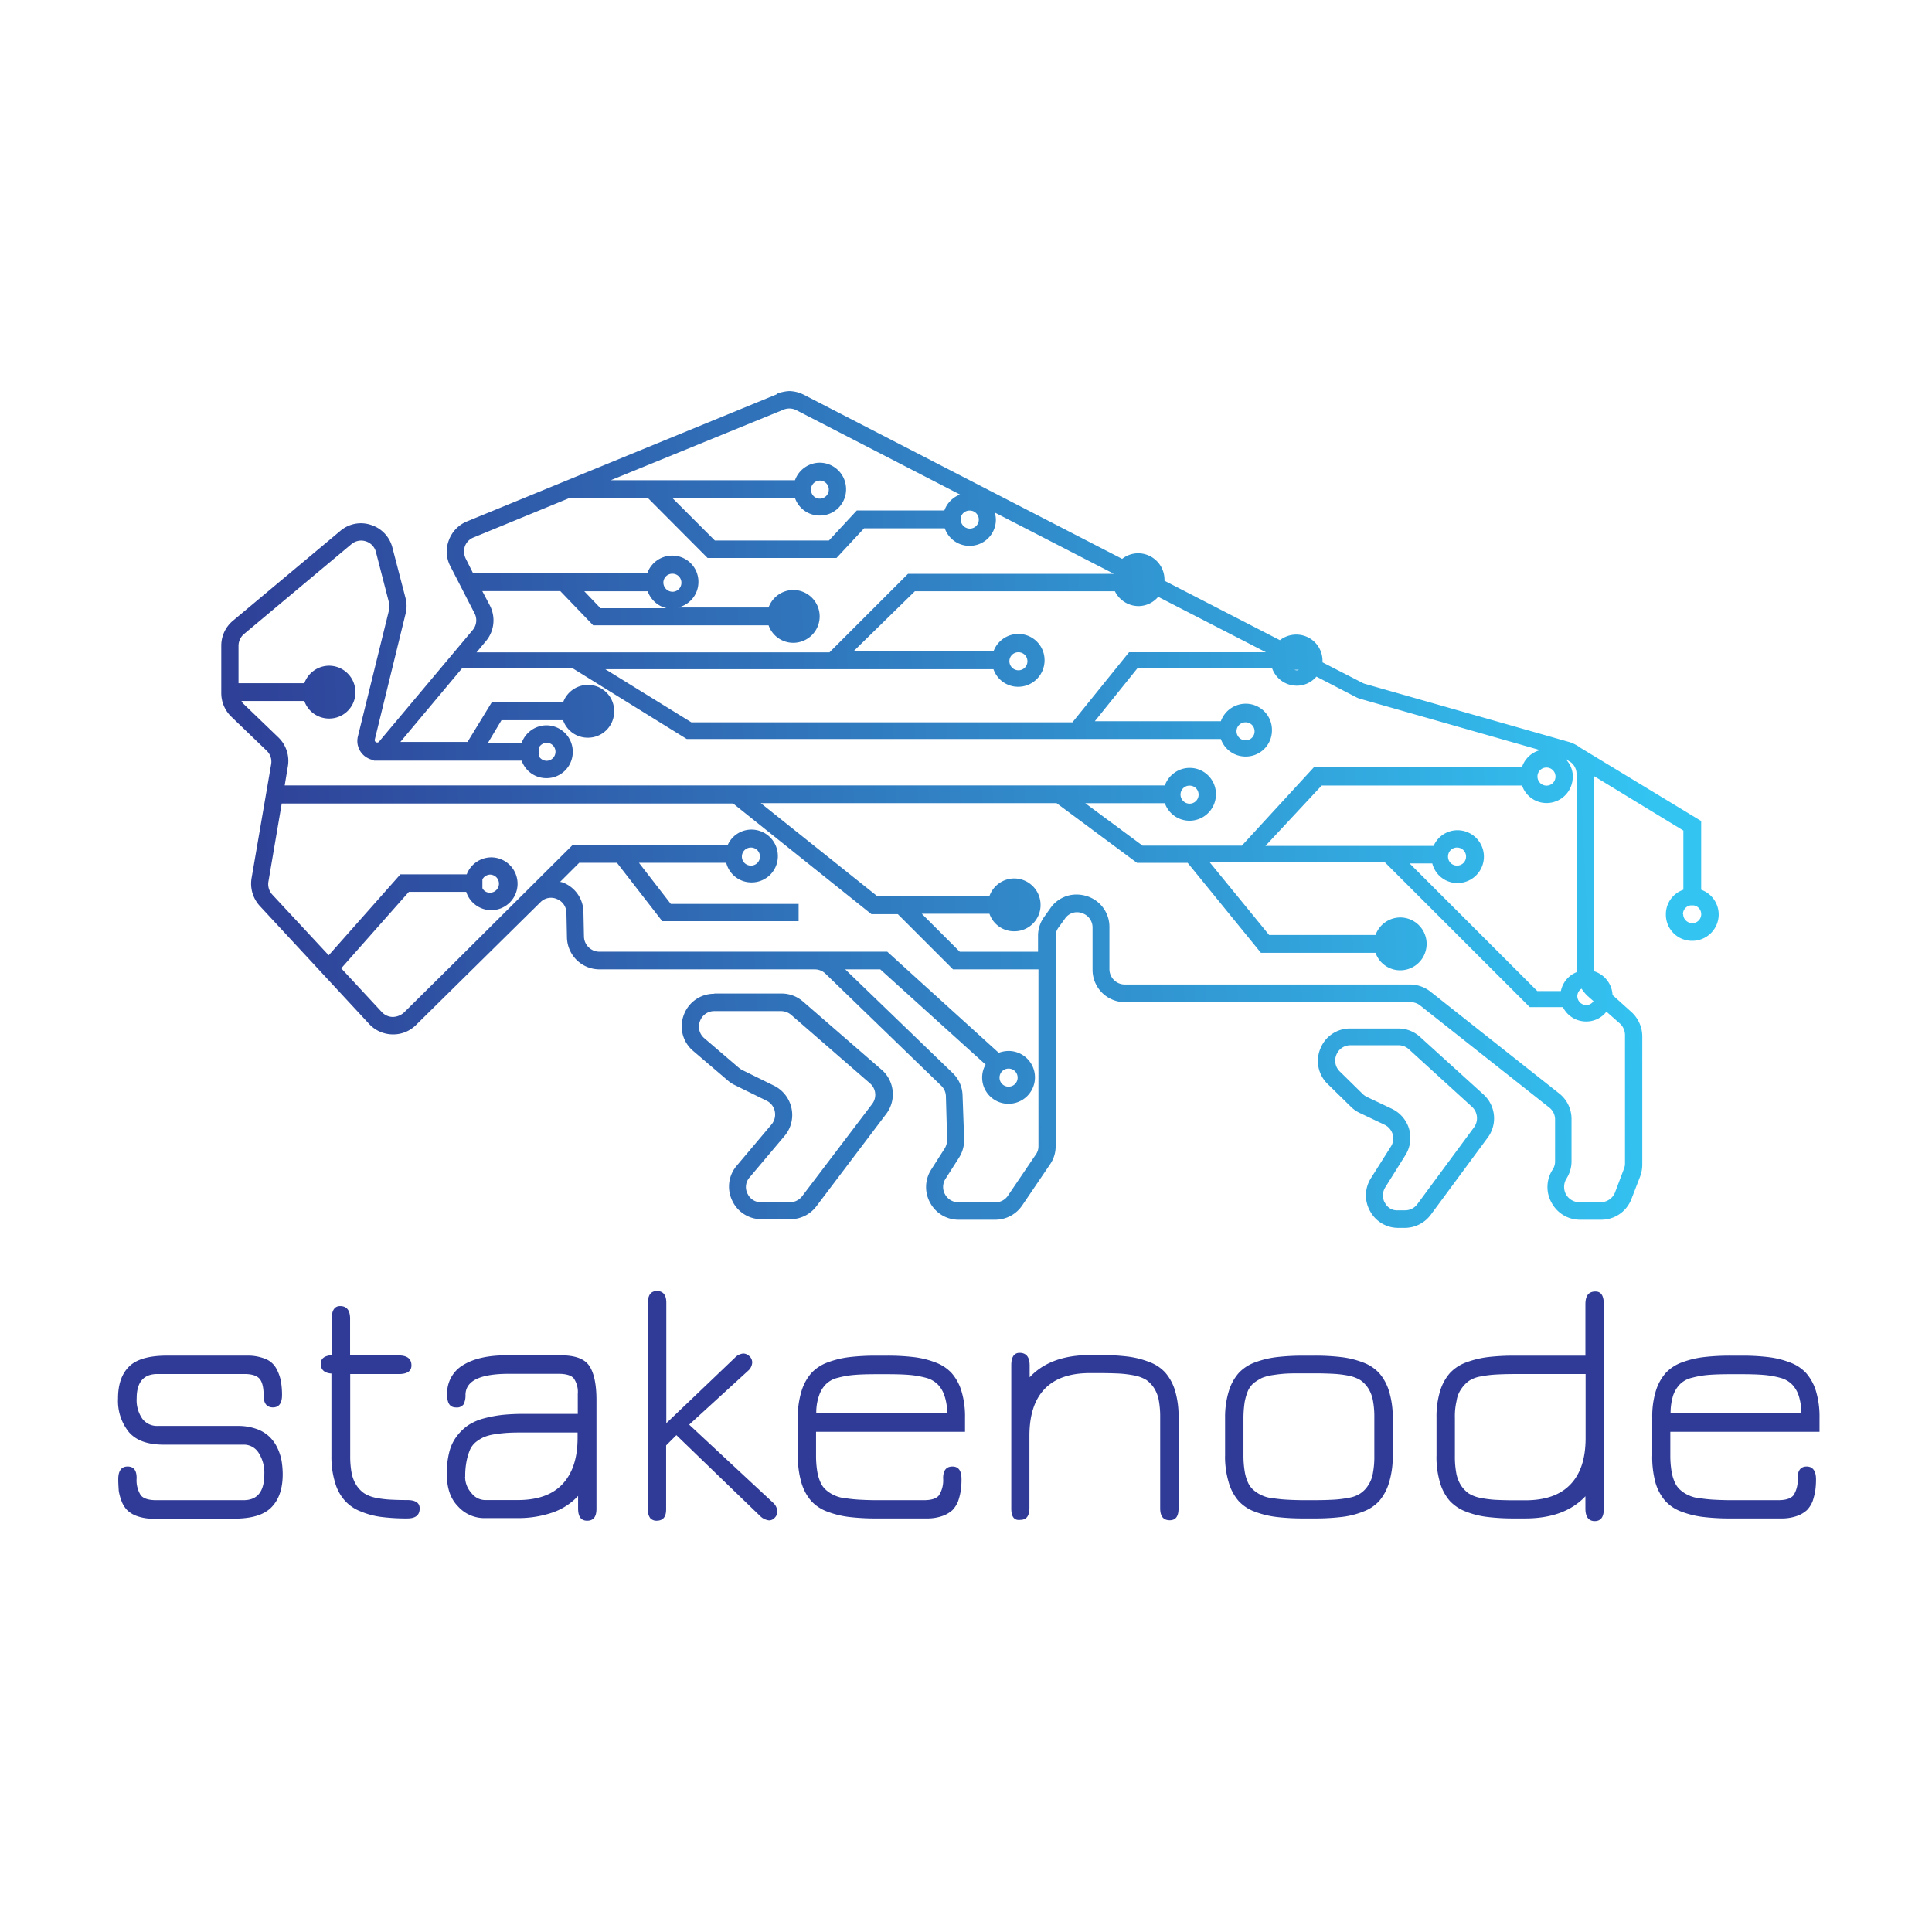 <svg data-name="Layer 1" xmlns="http://www.w3.org/2000/svg" viewBox="0 0 512 512"><defs><linearGradient id="a" x1="-285.62" y1="1459.68" x2="-284.99" y2="1459.68" gradientTransform="scale(-647.12 647.12) rotate(2.588 32160.098 7037.231)" gradientUnits="userSpaceOnUse"><stop offset="0" stop-color="#33c4f2"/><stop offset="1" stop-color="#2e3690"/></linearGradient></defs><path fill="#fff" d="M0 0h512v512H0z"/><path d="M206 104.43l-82.28 33.76a8.55 8.55 0 00-4.78 5 8.37 8.37 0 00.42 6.89l6.4 12.45a4 4 0 01-.49 4.43l-24.83 29.6a.63.63 0 01-.77.14.63.63 0 01-.35-.7l8.16-33.33a8.33 8.33 0 000-4.15L104 145.15a8.48 8.48 0 00-5.7-6.05 8.39 8.39 0 00-8.15 1.62l-28.41 23.77a8.56 8.56 0 00-3.1 6.61v12.65a8.67 8.67 0 002.67 6.19l9.36 9a4 4 0 011.19 3.59l-5.2 30.24a8.74 8.74 0 002.18 7.31l29 31.29a8.55 8.55 0 006.12 2.75 8.52 8.52 0 006.26-2.46l33-32.56a3.88 3.88 0 014.36-.85 4 4 0 012.53 3.66l.14 6.54a8.63 8.63 0 008.58 8.44h57.1a4.17 4.17 0 012.81 1.12l30.66 29.68a4 4 0 011.27 2.74L251 302a4.42 4.42 0 01-.63 2.32l-3.59 5.63a8.56 8.56 0 00-.28 8.79 8.51 8.51 0 007.52 4.5h9.71a8.63 8.63 0 007.17-3.8l7.39-10.9a8.35 8.35 0 001.47-4.78V248.1a3.77 3.77 0 01.78-2.32l1.68-2.32a3.84 3.84 0 014.5-1.48 4 4 0 012.82 3.87V257a8.57 8.57 0 008.58 8.58h75.66a4.06 4.06 0 012.53.84l34.25 27.08a4 4 0 011.55 3.16v11.11a3.89 3.89 0 01-.64 2.18 8.45 8.45 0 00-.28 8.79 8.52 8.52 0 007.53 4.5h5.62a8.55 8.55 0 008-5.48l2.32-6a9.34 9.34 0 00.56-3.1v-34a8.79 8.79 0 00-2.88-6.47l-5-4.5a6.93 6.93 0 00-5-6.33v-51.74l23.77 14.49v15.68a6.86 6.86 0 00-4.64 6.54 6.93 6.93 0 007 7 7 7 0 007-7 7 7 0 00-4.64-6.54v-18.21l-32-19.41a9.85 9.85 0 00-2.82-1.48l-54.07-15.4a3.67 3.67 0 01-.78-.28l-10.68-5.48v-.36a6.94 6.94 0 00-7-7 7.09 7.09 0 00-4.29 1.48L308.6 153.9v-.28a7 7 0 00-7-7 6.89 6.89 0 00-4.22 1.48l-84.31-43.46a8.86 8.86 0 00-3.94-1 10.71 10.71 0 00-3.23.7m1.75 4.22a4.07 4.07 0 013.38.14l43.39 22.36a7 7 0 00-4.15 4.22h-23.21l-7.38 7.95h-30.24l-11.25-11.25h32.49a6.91 6.91 0 006.54 4.64 6.93 6.93 0 007-7 7 7 0 00-7-7 7 7 0 00-6.54 4.64h-48.81zm7.35 21.82v-1.27a2.4 2.4 0 012.25-1.75 2.37 2.37 0 012.39 2.39 2.38 2.38 0 01-2.39 2.39 2.31 2.31 0 01-2.25-1.76M123.41 148a4.3 4.3 0 01-.21-3.23 4 4 0 012.25-2.32l25.31-10.41h21l15.75 15.82h34.18L229 140h21.38a6.9 6.9 0 006.54 4.65 6.94 6.94 0 007-7 8.19 8.19 0 00-.28-1.82L295.06 152v.07h-54.43l-20.81 20.81h-93.53l2.46-2.95a8.56 8.56 0 001.06-9.49l-2-3.8h20.67l8.72 9.07h46.48a6.93 6.93 0 006.54 4.64 7 7 0 007-7 7 7 0 00-7-7 7 7 0 00-6.54 4.64h-24a6.94 6.94 0 005.41-6.75 6.93 6.93 0 00-7-7 7 7 0 00-6.54 4.64h-46.2zm131.15-10.34a2.37 2.37 0 012.44-2.36 2.38 2.38 0 012.39 2.39 2.37 2.37 0 01-2.39 2.39 2.41 2.41 0 01-2.39-2.39M63.21 171.1a4.11 4.11 0 011.48-3.1l28.41-23.77a4 4 0 013.87-.77 4 4 0 012.67 2.88l3.45 13.36a4.67 4.67 0 010 2l-8.23 33.41a5.1 5.1 0 002.67 5.83 4.3 4.3 0 001.62.49l-.07.15h39.17a6.91 6.91 0 006.54 4.64 6.94 6.94 0 007-7 7 7 0 00-7-7 7 7 0 00-6.54 4.64h-8.93l3.58-6h16.32a6.91 6.91 0 006.54 4.64 6.94 6.94 0 007-7 6.94 6.94 0 00-7-7 7 7 0 00-6.54 4.65H130.3l-6.4 10.47h-17.79l16.31-19.48h29.4L182 195.85h141.54a6.93 6.93 0 006.54 4.64 6.93 6.93 0 007-7 6.93 6.93 0 00-7-7 7 7 0 00-6.54 4.64h-33.4l11.32-14.07h35.65a6.92 6.92 0 006.54 4.65 6.78 6.78 0 005.21-2.4l10.34 5.35a6.42 6.42 0 001.61.63l47.33 13.5a6.88 6.88 0 00-4.78 4.43H348.3l-19.2 20.89h-26.3l-15.19-11.25h21.09a6.93 6.93 0 006.54 4.64 7 7 0 007-7 6.94 6.94 0 00-7-7 7 7 0 00-6.54 4.64H75.45l.84-5.07a8.61 8.61 0 00-2.53-7.66l-9.35-9a3.06 3.06 0 01-.42-.64h16.66a6.92 6.92 0 006.54 4.65 6.94 6.94 0 007-7 7 7 0 00-7-7 7 7 0 00-6.54 4.64H63.21zm112.59-16.67a2.36 2.36 0 012.39-2.39 2.37 2.37 0 012.39 2.39 2.37 2.37 0 01-2.39 2.39 2.46 2.46 0 01-2.39-2.39m66.66 2.25h53a7 7 0 006.26 3.94 6.87 6.87 0 005.21-2.46l28.55 14.69h-36.27l-15 18.57h-101l-22.78-14.07h102.85a6.9 6.9 0 006.54 4.65 7 7 0 007-7 6.94 6.94 0 00-7-7 7 7 0 00-6.54 4.64h-37.13zm-87.62 0h16.81a7 7 0 005 4.5h-17.52zm112.66 18.57a2.37 2.37 0 012.39-2.4 2.38 2.38 0 012.39 2.4 2.38 2.38 0 01-2.39 2.39 2.42 2.42 0 01-2.39-2.39m75.59 2.25h1.13a1.65 1.65 0 01-.57.14 1.32 1.32 0 01-.56-.14m-15.4 16.31a2.37 2.37 0 012.39-2.39 2.36 2.36 0 012.39 2.39 2.36 2.36 0 01-2.39 2.39 2.42 2.42 0 01-2.39-2.39m-184.87 6.61v-2.32a2.5 2.5 0 012-1.27 2.38 2.38 0 012.39 2.39 2.38 2.38 0 01-2.39 2.4 2.43 2.43 0 01-2-1.2m274 5.49a6.65 6.65 0 00-1.9-4.72 2 2 0 01.7.36v.07l.71.42a3.94 3.94 0 011.47 3v52.6a6.83 6.83 0 00-4.15 5h-6.25l-33.83-33.82h6a6.86 6.86 0 006.68 5.2 7 7 0 007-7 7 7 0 00-7-7 6.88 6.88 0 00-6.33 4.15h-44.56l14.9-16h53.1a6.84 6.84 0 006.54 4.64 6.92 6.92 0 006.89-7m-9.35 0a2.37 2.37 0 012.39-2.4 2.38 2.38 0 012.39 2.4 2.38 2.38 0 01-2.39 2.39 2.42 2.42 0 01-2.39-2.39m-94.59 4.78a2.37 2.37 0 012.39-2.39 2.37 2.37 0 012.4 2.39 2.38 2.38 0 01-2.4 2.39 2.42 2.42 0 01-2.39-2.39m-111.24 2.25H280l21.31 15.82h13.43l19.41 23.84h30.38a6.92 6.92 0 006.54 4.64 7 7 0 007-7 7 7 0 00-7-7 7 7 0 00-6.54 4.64h-28.2l-15.75-19.27H367l38.4 38.39h8.79a6.84 6.84 0 006.18 3.8 6.71 6.71 0 005.35-2.6l3.59 3.16a4.18 4.18 0 011.33 3v34a3.67 3.67 0 01-.28 1.48L428 316a4.12 4.12 0 01-3.8 2.6h-5.62a4.1 4.1 0 01-3.59-2.11 4.18 4.18 0 01.14-4.15 8.51 8.51 0 001.34-4.64v-11.15a8.58 8.58 0 00-3.24-6.75L379 262.72a8.82 8.82 0 00-5.35-1.82h-75.56a4.08 4.08 0 01-4.08-4.08v-11.11a8.52 8.52 0 00-6-8.23 9.21 9.21 0 00-2.67-.42 8.38 8.38 0 00-7 3.65l-1.63 2.29a8.46 8.46 0 00-1.62 5v4.22h-20.74l-10.06-10.06h17.93a6.86 6.86 0 006.54 4.64 6.93 6.93 0 007-7 7 7 0 00-7-7 7 7 0 00-6.54 4.64h-29.81zM72.14 237.06a4.08 4.08 0 01-1-3.45l3.52-20.67h119.63l36.64 29.32h7l14.63 14.63h22.64v46.83a3.71 3.71 0 01-.7 2.25l-7.39 10.9a4 4 0 01-3.37 1.76h-9.71a4.09 4.09 0 01-3.58-2.11 4 4 0 01.14-4.15l3.59-5.62a8.72 8.72 0 001.33-4.93l-.42-11.53a8.49 8.49 0 00-2.6-5.91L224 256.89h9.28l27.92 25.24a6.77 6.77 0 00-.92 3.38 6.94 6.94 0 007 7 7 7 0 007-7 7 7 0 00-7-7 7.86 7.86 0 00-2.61.49l-29.53-26.79h-76.3a4.1 4.1 0 01-4.08-3.94l-.14-6.54a8.49 8.49 0 00-5.34-7.81 3.77 3.77 0 00-.85-.21l5.07-5.06h10l12 15.47h36.14v-4.57h-33.87l-8.44-10.9h23.13a6.87 6.87 0 006.68 5.2 6.94 6.94 0 007-7 7 7 0 00-7-7 6.87 6.87 0 00-6.32 4.15h-41.14l-31.79 31.64-12.8 12.66a4.6 4.6 0 01-3 1.2 4.06 4.06 0 01-2.88-1.27l-10.78-11.62 17.93-20.26h15.19a7 7 0 006.61 4.86 7 7 0 007-7 7 7 0 00-7-7 7 7 0 00-6.47 4.5h-17.58l-19 21.45zM383.74 227a2.37 2.37 0 012.39-2.39 2.38 2.38 0 012.39 2.39 2.37 2.37 0 01-2.39 2.39 2.36 2.36 0 01-2.39-2.39m-187.13 0a2.38 2.38 0 012.39-2.39 2.37 2.37 0 012.39 2.39 2.36 2.36 0 01-2.39 2.39 2.37 2.37 0 01-2.39-2.39m-68.77 8.37v-2.32a2.4 2.4 0 012-1.27 2.38 2.38 0 012.39 2.39 2.38 2.38 0 01-2.39 2.4 2.16 2.16 0 01-2-1.2M446 242.26a2.35 2.35 0 012-2.32h.84a2.34 2.34 0 012 2.32 2.36 2.36 0 01-2.39 2.39 2.42 2.42 0 01-2.39-2.39M418 264a2.42 2.42 0 011.13-2 11.52 11.52 0 001.48 1.83l1.68 1.48a2.3 2.3 0 01-1.9 1.05A2.42 2.42 0 01418 264m-153.11 21.58a2.37 2.37 0 012.4-2.39 2.37 2.37 0 012.39 2.39 2.37 2.37 0 01-2.39 2.39 2.37 2.37 0 01-2.4-2.39m-75.59-22.22a8.51 8.51 0 00-8.09 5.62 8.5 8.5 0 002.46 9.5l9.22 7.87a7.87 7.87 0 001.82 1.2l8.44 4.15a4 4 0 012.18 2.81 4.13 4.13 0 01-.84 3.45l-9.28 11a8.51 8.51 0 00-1.2 9.14 8.5 8.5 0 007.81 5h7.66a8.62 8.62 0 006.89-3.45l18.5-24.47a8.61 8.61 0 00-1.2-11.67l-20.88-18.11a8.71 8.71 0 00-5.63-2.11H189.3zm8.79 52.95a3.85 3.85 0 01.56-4.29l9.28-11a8.57 8.57 0 001.83-7.31 8.68 8.68 0 00-4.64-6l-8.44-4.15a5.84 5.84 0 01-.84-.56l-9.21-7.88a4 4 0 01-1.13-4.5 4 4 0 013.8-2.67H207a4.19 4.19 0 012.67 1l20.89 18.15a4 4 0 01.56 5.48L212.58 317a4.17 4.17 0 01-3.24 1.62h-7.59a3.92 3.92 0 01-3.66-2.32m159.77-43.74a8.4 8.4 0 00-7.95 5.34 8.47 8.47 0 002 9.43l6.12 6a8.45 8.45 0 002.32 1.62l6.54 3.1a4.1 4.1 0 012.18 2.53 3.93 3.93 0 01-.49 3.3l-5.28 8.37a8.48 8.48 0 00-.21 8.72 8.45 8.45 0 007.53 4.43h1.68a8.61 8.61 0 006.9-3.52l15.05-20.39a8.55 8.55 0 00-1.16-11.49l-16.74-15.19a8.51 8.51 0 00-5.83-2.25h-12.66zm9.14 46.2a4 4 0 01.14-4.15l5.28-8.44a8.58 8.58 0 001-7 8.63 8.63 0 00-4.57-5.34l-6.54-3.1a4.2 4.2 0 01-1.13-.77l-6.11-6a4 4 0 01-.92-4.43 4 4 0 013.73-2.53h12.73a4.07 4.07 0 012.74 1.05l16.74 15.26a4.12 4.12 0 01.56 5.42l-15.05 20.39a4 4 0 01-3.23 1.62h-1.83a3.56 3.56 0 01-3.52-2" fill="url(#a)"/><path d="M31.34 392c0-2.22.83-3.36 2.47-3.36s2.4 1 2.4 3.1a7.37 7.37 0 001.08 4.49c.69.89 2.09 1.33 4.05 1.33h23.21c3.66 0 5.5-2.28 5.5-6.89a9.76 9.76 0 00-1.52-5.67 4.6 4.6 0 00-4-2.15H43.36c-4.3 0-7.34-1.14-9.23-3.36a13.14 13.14 0 01-2.85-8.85c0-3.73.95-6.51 2.91-8.47s5.31-2.91 10.12-2.91h21.06a12.57 12.57 0 015 .88 5.66 5.66 0 012.85 2.53 12 12 0 011.2 3.23 21.72 21.72 0 01.32 3.79c0 2.22-.83 3.29-2.41 3.29s-2.46-1-2.46-3.1c0-2.21-.38-3.73-1.14-4.55s-2.09-1.2-4-1.2h-23q-5.51 0-5.51 6.45a8.59 8.59 0 001.51 5.42 4.86 4.86 0 004 1.89H63a14.43 14.43 0 014.87.76 9.44 9.44 0 013.42 2 10 10 0 012.15 2.91A14.08 14.08 0 0174.6 387a22.58 22.58 0 01.32 3.67c0 3.86-1 6.76-3 8.79s-5.24 3-10 3H40.7a12.24 12.24 0 01-4.23-.63 7.34 7.34 0 01-2.72-1.58 7 7 0 01-1.52-2.4 13.3 13.3 0 01-.76-2.79c-.06-.94-.13-1.96-.13-3.06zM85 361.42c0-1.39 1-2.15 2.91-2.28v-9.67c0-2.21.76-3.35 2.22-3.35 1.77 0 2.65 1.14 2.65 3.35v9.74h12.9c2.22 0 3.36.88 3.36 2.65 0 1.52-1.14 2.28-3.36 2.28H92.81v21.69a23.73 23.73 0 00.38 4.55 9.45 9.45 0 001.27 3.23 7.76 7.76 0 002 2.09 9 9 0 003 1.2 26.2 26.2 0 003.73.5c1.27.07 2.85.13 4.74.13 2.22 0 3.29.76 3.29 2.21 0 1.78-1.07 2.66-3.29 2.66a52.64 52.64 0 01-6.76-.38 20.59 20.59 0 01-5.5-1.45 10.86 10.86 0 01-4.24-2.85 12 12 0 01-2.6-4.72 23.22 23.22 0 01-1-7.09V364c-1.83-.11-2.83-1-2.83-2.58zm33.4 29.41a23.2 23.2 0 01.63-5.88 11.54 11.54 0 012-4.3 13.23 13.23 0 013-2.91 14.26 14.26 0 014.18-1.84 34.21 34.21 0 015.06-.95 58.17 58.17 0 016.07-.25h13.78v-5.31a6.32 6.32 0 00-1.07-4.11c-.7-.82-2.09-1.2-4-1.2H134.8c-7.65 0-11.44 1.89-11.44 5.63a5.07 5.07 0 01-.51 2.46 2.19 2.19 0 01-2 .82c-1.58 0-2.34-1.07-2.34-3.28a8.64 8.64 0 014.3-8c2.84-1.71 6.64-2.53 11.32-2.53h14.54q5.5 0 7.4 2.65c1.27 1.77 2 4.81 2 9.17v28.84c0 2.15-.82 3.16-2.46 3.16s-2.41-1.07-2.41-3.29v-3.28a16.56 16.56 0 01-6.83 4.42 28 28 0 01-9.1 1.46h-8.73a9.37 9.37 0 01-7.21-3.16c-1.96-2-2.9-4.84-2.9-8.32zm4.86.5a6.37 6.37 0 001.65 4.3 4.65 4.65 0 003.54 1.9h8.73c5.25 0 9.23-1.39 11.89-4.24s4-6.89 4-12.26v-1.4h-13.71c-1.84 0-3.29 0-4.49.07a34 34 0 00-3.61.38 12.43 12.43 0 00-3 .76 11 11 0 00-2.15 1.32 5.71 5.71 0 00-1.58 2.09 15.47 15.47 0 00-.89 3 20 20 0 00-.35 4.08zm48.45 8.79v-54.89c0-2.09.82-3.1 2.4-3.1s2.47 1 2.47 3.1v31.94l18.15-17.33a3.53 3.53 0 012.27-1.14 2.36 2.36 0 011.58.7 2.19 2.19 0 01.76 1.77 3.16 3.16 0 01-1.14 2.15l-15.56 14.23 22.36 20.8a3.32 3.32 0 011 2.22 2.31 2.31 0 01-.63 1.58 2 2 0 01-1.58.76 4 4 0 01-2.34-1.14l-22.2-21.44-2.72 2.72V400c0 2-.82 3-2.53 3a2.24 2.24 0 01-1.64-.63 3.19 3.19 0 01-.62-2.25zm39.71-14.23v-10.18a23.47 23.47 0 011-7.08 13 13 0 012.59-4.74 11 11 0 014.37-2.85 24.78 24.78 0 015.75-1.39 59.68 59.68 0 017.21-.38H235a58 58 0 017.15.38 23.58 23.58 0 015.69 1.39 11 11 0 014.36 2.85 12.9 12.9 0 012.59 4.74 23.16 23.16 0 01.95 7.08v3.73h-39.48v6.39a25.67 25.67 0 00.31 4.05 11.71 11.71 0 00.89 3 5.71 5.71 0 001.58 2.09 8.77 8.77 0 002.15 1.33 8.91 8.91 0 003 .76c1.2.18 2.47.31 3.61.37s2.65.13 4.49.13h12.58c2 0 3.35-.44 4-1.33a7.45 7.45 0 001.07-4.49c0-2.08.83-3.1 2.47-3.1s2.4 1.14 2.4 3.36a21.08 21.08 0 01-.19 3 17.59 17.59 0 01-.69 2.78 7.24 7.24 0 01-1.52 2.41 7.87 7.87 0 01-2.72 1.58 12.26 12.26 0 01-4.24.63h-13.13a59.68 59.68 0 01-7.21-.38 24.29 24.29 0 01-5.75-1.39 10.9 10.9 0 01-4.37-2.85 12.85 12.85 0 01-2.59-4.8 23.86 23.86 0 01-.95-7.09zm4.87-11.32H251a14.05 14.05 0 00-.7-4.67 7.81 7.81 0 00-1.77-3 6.92 6.92 0 00-3.16-1.77 24.46 24.46 0 00-4.37-.76c-1.51-.13-3.47-.19-5.94-.19h-2.72c-2.47 0-4.43.06-5.94.19a24.46 24.46 0 00-4.37.76 6.63 6.63 0 00-3.22 1.77 7.81 7.81 0 00-1.77 3 13.56 13.56 0 00-.72 4.67zM268 399.81v-38c0-2.21.76-3.29 2.21-3.29 1.77 0 2.66 1.14 2.66 3.35V365c3.66-3.93 9-5.89 16-5.89h2.72a57.76 57.76 0 017.14.38 23.59 23.59 0 015.69 1.4 10.89 10.89 0 014.37 2.84 13 13 0 012.59 4.74 23.54 23.54 0 01.95 7.09v24.15c0 2.15-.76 3.17-2.34 3.17-1.71 0-2.53-1.08-2.53-3.17v-24.06a24.15 24.15 0 00-.38-4.62 9.2 9.2 0 00-1.27-3.22 7.93 7.93 0 00-2-2.09 9.66 9.66 0 00-3.16-1.2 30.24 30.24 0 00-4-.51c-1.32-.06-3-.12-5.12-.12h-2.72c-5.31 0-9.29 1.39-12 4.23s-4 7-4 12.4v19.1c0 2.15-.82 3.16-2.4 3.16-1.6.22-2.41-.78-2.41-2.97zm56.66-13.92v-10.18a23.47 23.47 0 011-7.08 13 13 0 012.59-4.74 11 11 0 014.36-2.85 25 25 0 015.76-1.39 59.68 59.68 0 017.21-.38h2.72a57.76 57.76 0 017.14.38 23.66 23.66 0 015.7 1.39 11 11 0 014.36 2.85 13 13 0 012.59 4.74 23.47 23.47 0 011 7.08v10.18a23.54 23.54 0 01-1 7.09 13.34 13.34 0 01-2.59 4.8 10.93 10.93 0 01-4.36 2.85 22 22 0 01-5.7 1.39 58.45 58.45 0 01-7.14.38h-2.72a59.68 59.68 0 01-7.21-.38 24.49 24.49 0 01-5.76-1.39 10.93 10.93 0 01-4.36-2.85 12.85 12.85 0 01-2.59-4.8 23.86 23.86 0 01-1.01-7.09zm4.87-10.11v10.05a25.59 25.59 0 00.32 4.05 11.33 11.33 0 00.88 3 5.82 5.82 0 001.58 2.09 8.77 8.77 0 002.15 1.33 8.91 8.91 0 003 .76c1.21.18 2.47.31 3.61.37s2.65.13 4.49.13h2.72c2.08 0 3.79-.06 5.12-.13a28.3 28.3 0 004-.5 7.67 7.67 0 003.17-1.2 7.09 7.09 0 002-2.09 8.22 8.22 0 001.26-3.23 23.19 23.19 0 00.38-4.61v-10.09a23.19 23.19 0 00-.38-4.61 9.24 9.24 0 00-1.26-3.23 8.08 8.08 0 00-2-2.09 9.64 9.64 0 00-3.17-1.2 28.3 28.3 0 00-4-.5c-1.33-.07-3-.13-5.12-.13h-2.72c-1.84 0-3.29 0-4.49.06s-2.4.19-3.61.38a12.93 12.93 0 00-3 .76 15 15 0 00-2.15 1.33 5.82 5.82 0 00-1.58 2.09 14.82 14.82 0 00-.88 3 29.59 29.59 0 00-.32 4.24zm51.16 10.11v-10.18a23.47 23.47 0 01.95-7.08 13 13 0 012.59-4.74 11 11 0 014.36-2.85 25.25 25.25 0 015.7-1.39 58.45 58.45 0 017.14-.38h18.72v-13.66c0-2.28.89-3.35 2.66-3.35 1.52 0 2.21 1.14 2.21 3.35v54.32c0 2.15-.82 3.17-2.4 3.17s-2.47-1.08-2.47-3.29v-3.29c-3.67 3.92-9 5.88-16 5.88h-2.72a57.76 57.76 0 01-7.14-.38 23.2 23.2 0 01-5.7-1.39 11.37 11.37 0 01-4.36-2.85 12.85 12.85 0 01-2.59-4.8 23.86 23.86 0 01-.96-7.09zm4.87-10.11v10.05a24.07 24.07 0 00.38 4.62 9.19 9.19 0 001.26 3.22 8.11 8.11 0 002 2.09 9.23 9.23 0 003.16 1.2 30.31 30.31 0 004 .51c1.33.06 3 .12 5.13.12h2.71c5.32 0 9.3-1.39 12-4.23s4-6.9 4-12.27v-16.95h-18.65c-2.09 0-3.8.06-5.12.13a28.63 28.63 0 00-4 .5 7.91 7.91 0 00-3.16 1.2 8.06 8.06 0 00-2 2.09 7.29 7.29 0 00-1.27 3.23 17.81 17.81 0 00-.44 4.49zm52.3 10.11v-10.18a23.16 23.16 0 01.95-7.08 12.9 12.9 0 012.59-4.74 11 11 0 014.36-2.85 24.87 24.87 0 015.76-1.39 59.57 59.57 0 017.21-.38h2.72a57.76 57.76 0 017.14.38 23.46 23.46 0 015.69 1.39 11 11 0 014.37 2.85 13 13 0 012.59 4.74 23.47 23.47 0 01.95 7.08v3.73h-39.54v6.39a25.59 25.59 0 00.32 4.05 11.71 11.71 0 00.89 3 5.71 5.71 0 001.58 2.09 8.58 8.58 0 002.15 1.33 8.91 8.91 0 003 .76c1.26.18 2.47.31 3.6.37s2.66.13 4.49.13h12.59c2 0 3.35-.44 4.05-1.33a7.45 7.45 0 001.07-4.49c0-2.08.82-3.1 2.4-3.1s2.47 1.14 2.47 3.36a21.08 21.08 0 01-.19 3 18.75 18.75 0 01-.69 2.78 7.24 7.24 0 01-1.52 2.41 7.87 7.87 0 01-2.72 1.58 12.26 12.26 0 01-4.24.63h-13.25a59.51 59.51 0 01-7.2-.38 24.25 24.25 0 01-5.76-1.39 10.86 10.86 0 01-4.36-2.85 12.86 12.86 0 01-2.6-4.8 26.16 26.16 0 01-.88-7.09zm4.87-11.32h34.65a15.83 15.83 0 00-.69-4.67 7.93 7.93 0 00-1.77-3 6.91 6.91 0 00-3.17-1.77 24.35 24.35 0 00-4.36-.76c-1.52-.13-3.48-.19-5.94-.19h-2.72c-2.47 0-4.43.06-6 .19a24.51 24.51 0 00-4.36.76 6.67 6.67 0 00-3.23 1.77 8.06 8.06 0 00-1.77 3 15.83 15.83 0 00-.65 4.67z" fill="#2f3b96"/></svg>